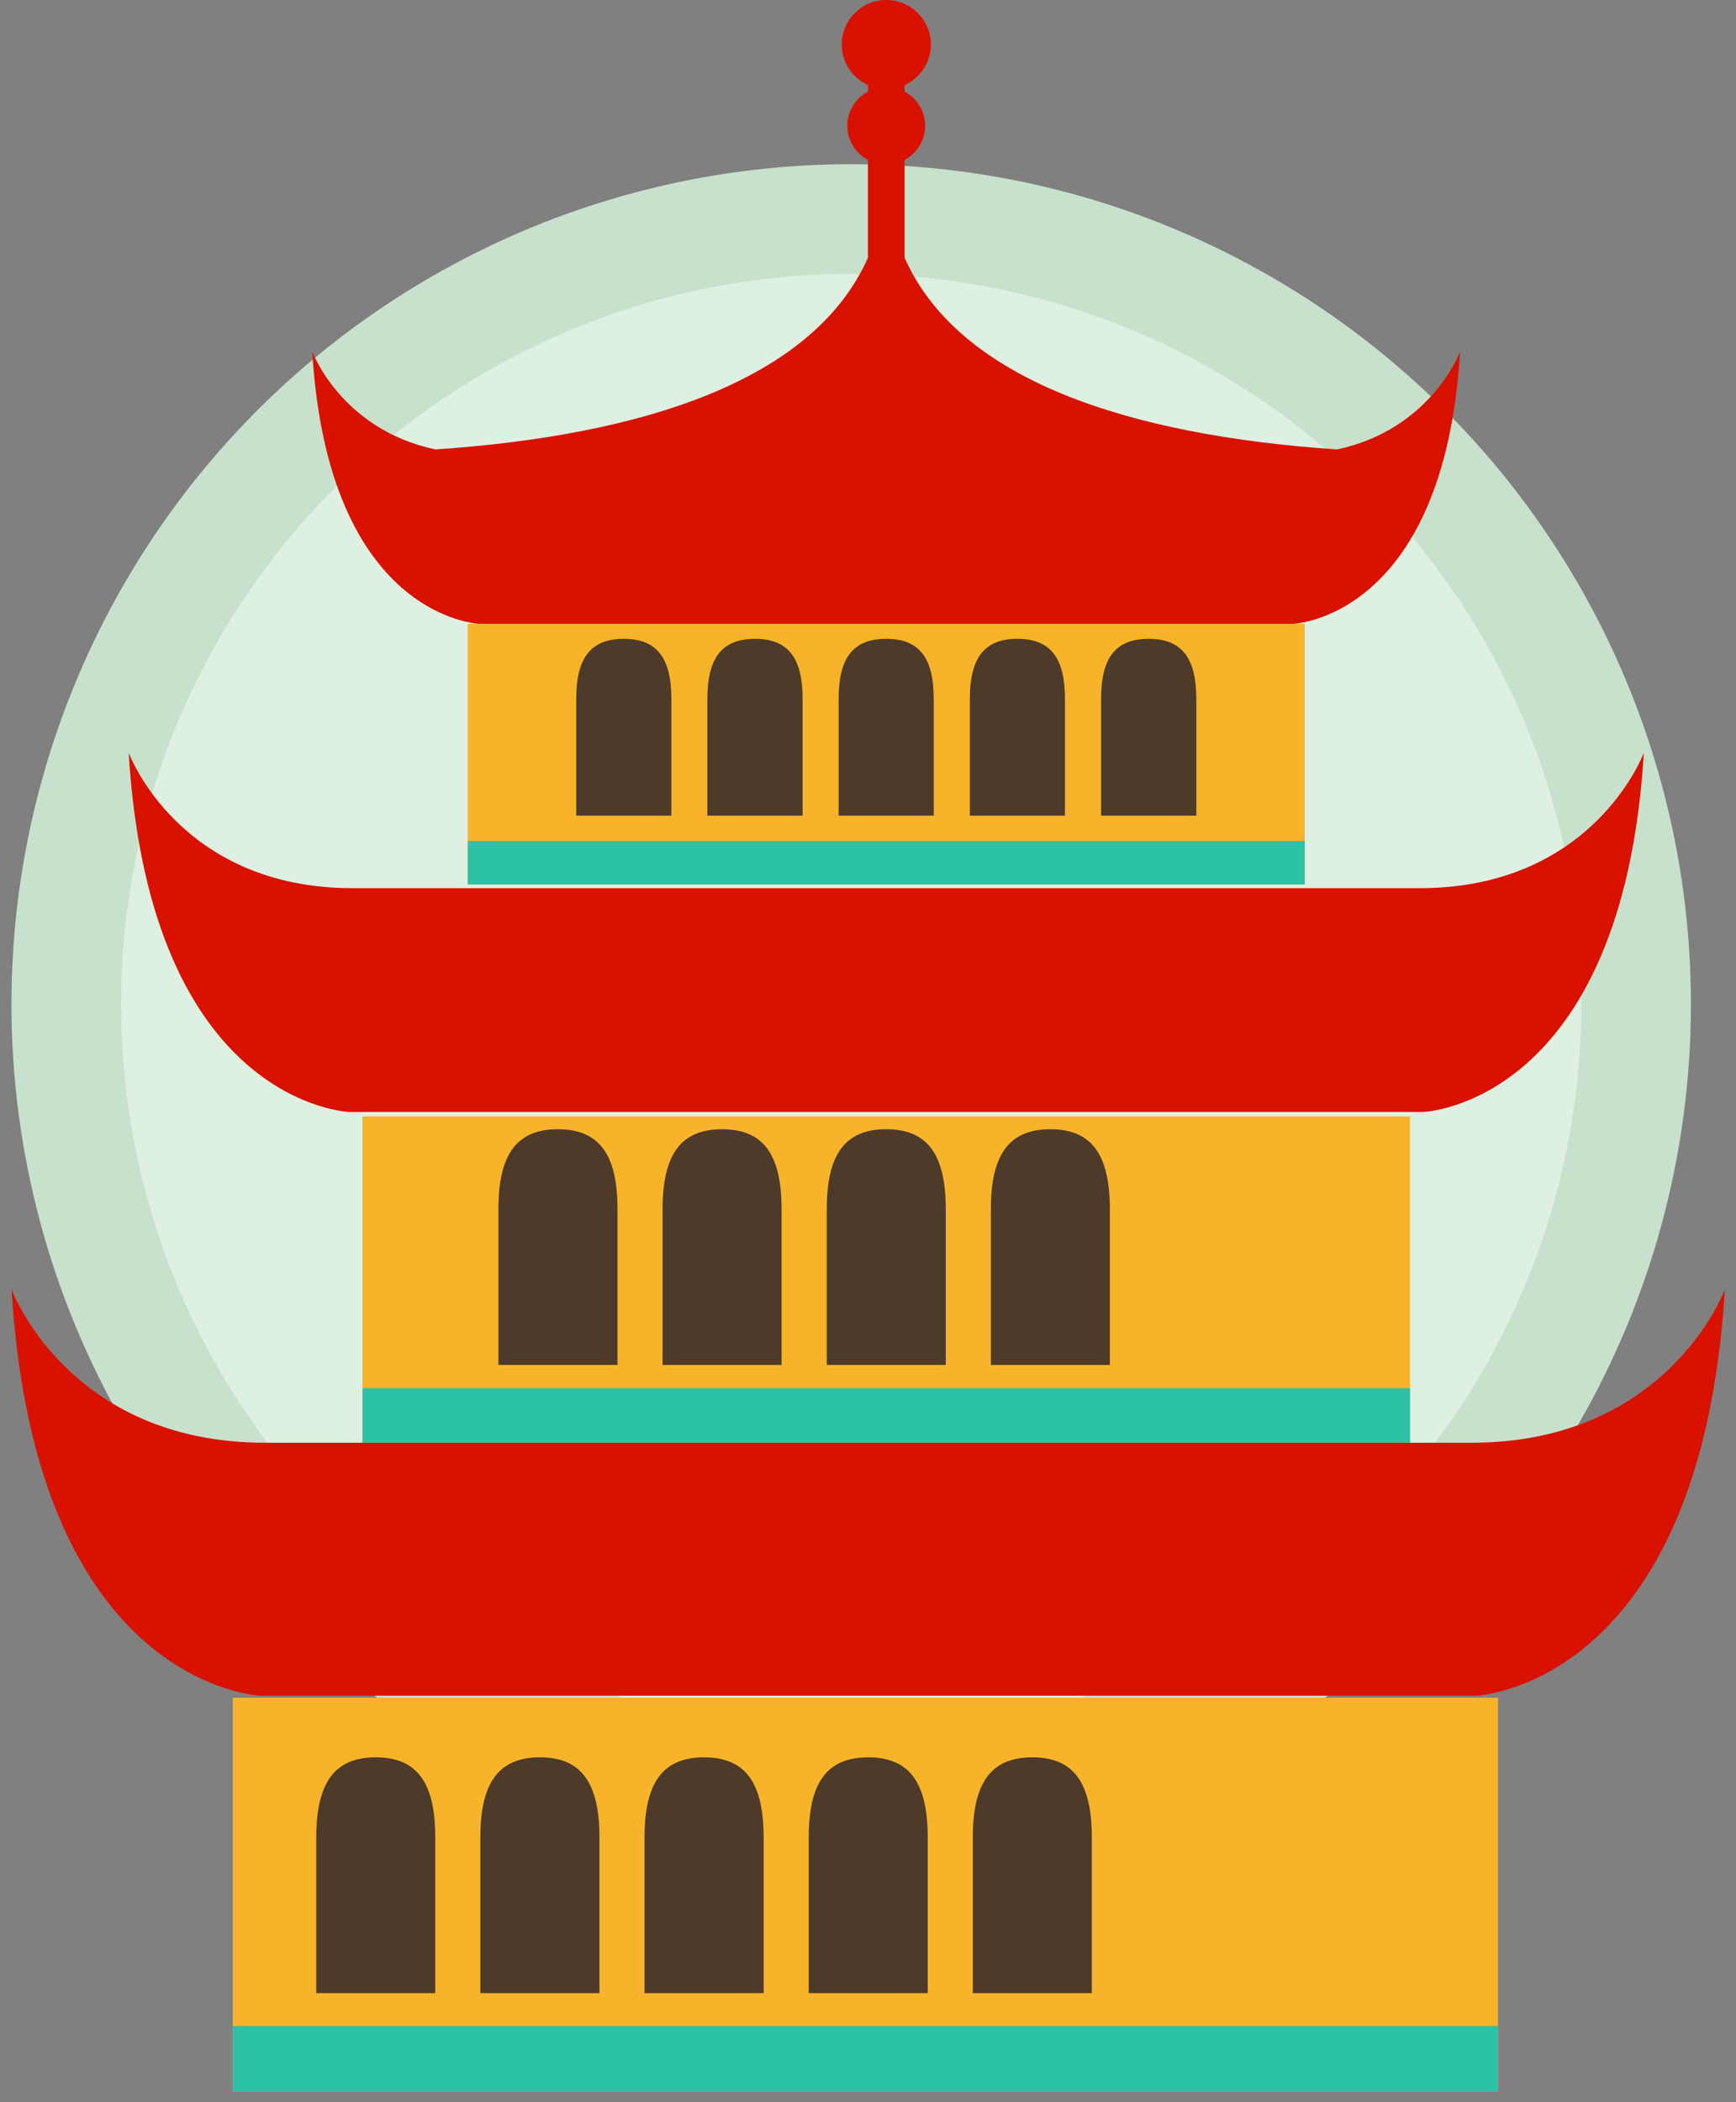 <svg width="95" height="115" viewBox="0 0 95 115" fill="none" xmlns="http://www.w3.org/2000/svg">
<rect x="0" y="0" width="95" height="115" fill="#808080" stroke="none"/>
<circle cx="46.58" cy="54.936" r="42.953" fill="#DEF0E2" stroke="#C8E1CC" stroke-width="6"/>
<path d="M81.977 114.422H12.739V92.873H81.977V114.422Z" fill="#F7B32A"/>
<path d="M81.977 110.832H12.739V114.422H81.977V110.832Z" fill="#2BC2A7"/>
<path d="M77.158 78.918H19.837V61.074H77.158V78.918Z" fill="#F7B32A"/>
<path d="M77.158 75.938H19.837V78.918H77.158V75.938Z" fill="#2BC2A7"/>
<path d="M71.398 48.383H25.597V34.125H71.398V48.383Z" fill="#F7B32A"/>
<path d="M71.398 46.005H25.597V48.383H71.398V46.005Z" fill="#2BC2A7"/>
<path d="M20.563 96.134C18.311 96.134 17.307 97.514 17.307 100.519C17.307 103.525 17.307 109.034 17.307 109.034H23.819C23.819 109.034 23.819 103.525 23.819 100.519C23.819 97.514 22.821 96.134 20.563 96.134Z" fill="#4D3A29"/>
<path d="M29.548 96.134C27.295 96.134 26.286 97.514 26.286 100.519C26.286 103.525 26.286 109.034 26.286 109.034H32.804C32.804 109.034 32.804 103.525 32.804 100.519C32.804 97.514 31.8 96.134 29.548 96.134Z" fill="#4D3A29"/>
<path d="M38.527 96.134C36.275 96.134 35.271 97.514 35.271 100.519C35.271 103.525 35.271 109.034 35.271 109.034H41.789C41.789 109.034 41.789 103.525 41.789 100.519C41.789 97.514 40.785 96.134 38.527 96.134Z" fill="#4D3A29"/>
<path d="M47.512 96.134C45.254 96.134 44.256 97.514 44.256 100.519C44.256 103.525 44.256 109.034 44.256 109.034H50.768C50.768 109.034 50.768 103.525 50.768 100.519C50.768 97.514 49.765 96.134 47.512 96.134Z" fill="#4D3A29"/>
<path d="M56.491 96.134C54.239 96.134 53.235 97.514 53.235 100.519C53.235 103.525 53.235 109.034 53.235 109.034H59.748C59.748 109.034 59.748 103.525 59.748 100.519C59.748 97.514 58.749 96.134 56.491 96.134Z" fill="#4D3A29"/>
<path d="M34.137 34.946C32.334 34.946 31.534 35.98 31.534 38.233C31.534 40.491 31.534 44.62 31.534 44.62H36.74C36.74 44.62 36.74 40.491 36.74 38.233C36.74 35.98 35.935 34.946 34.137 34.946Z" fill="#4D3A29"/>
<path d="M41.318 34.946C39.515 34.946 38.71 35.98 38.71 38.233C38.71 40.491 38.71 44.62 38.71 44.62H43.921C43.921 44.62 43.921 40.491 43.921 38.233C43.921 35.98 43.121 34.946 41.318 34.946Z" fill="#4D3A29"/>
<path d="M48.495 34.946C46.697 34.946 45.892 35.98 45.892 38.233C45.892 40.491 45.892 44.62 45.892 44.62H51.097C51.097 44.62 51.097 40.491 51.097 38.233C51.097 35.98 50.298 34.946 48.495 34.946Z" fill="#4D3A29"/>
<path d="M55.676 34.946C53.873 34.946 53.073 35.98 53.073 38.233C53.073 40.491 53.073 44.62 53.073 44.62H58.279C58.279 44.62 58.279 40.491 58.279 38.233C58.279 35.98 57.479 34.946 55.676 34.946Z" fill="#4D3A29"/>
<path d="M62.857 34.946C61.054 34.946 60.255 35.98 60.255 38.233C60.255 40.491 60.255 44.62 60.255 44.62H65.466C65.466 44.62 65.466 40.491 65.466 38.233C65.466 35.98 64.661 34.946 62.857 34.946Z" fill="#4D3A29"/>
<path d="M30.53 61.774C28.278 61.774 27.274 63.149 27.274 66.154C27.274 69.159 27.274 74.668 27.274 74.668H33.792C33.792 74.668 33.792 69.159 33.792 66.154C33.792 63.149 32.788 61.774 30.53 61.774Z" fill="#4D3A29"/>
<path d="M39.515 61.774C37.262 61.774 36.259 63.149 36.259 66.154C36.259 69.159 36.259 74.668 36.259 74.668H42.771C42.771 74.668 42.771 69.159 42.771 66.154C42.771 63.149 41.768 61.774 39.515 61.774Z" fill="#4D3A29"/>
<path d="M48.5 61.774C46.242 61.774 45.243 63.149 45.243 66.154C45.243 69.159 45.243 74.668 45.243 74.668H51.756C51.756 74.668 51.756 69.159 51.756 66.154C51.756 63.149 50.752 61.774 48.5 61.774Z" fill="#4D3A29"/>
<path d="M57.479 61.774C55.226 61.774 54.223 63.149 54.223 66.154C54.223 69.159 54.223 74.668 54.223 74.668H60.735C60.735 74.668 60.735 69.159 60.735 66.154C60.735 63.149 59.732 61.774 57.479 61.774Z" fill="#4D3A29"/>
<path d="M80.524 78.923C69.741 78.923 47.512 78.923 47.512 78.923C47.512 78.923 25.283 78.923 14.5 78.923C3.718 78.923 0.634 70.539 0.634 70.539C1.951 92.345 14.281 92.763 14.281 92.763H80.743C80.743 92.763 93.068 92.345 94.39 70.539C94.39 70.539 91.306 78.923 80.524 78.923Z" fill="#D91100"/>
<path d="M77.691 48.587C68.157 48.587 48.495 48.587 48.495 48.587C48.495 48.587 28.837 48.587 19.298 48.587C9.765 48.587 7.042 41.176 7.042 41.176C8.207 60.457 19.11 60.828 19.11 60.828H77.884C77.884 60.828 88.782 60.457 89.958 41.176C89.958 41.176 87.229 48.587 77.691 48.587Z" fill="#D91100"/>
<path d="M23.982 24.618C23.94 24.612 23.898 24.602 23.851 24.597L23.982 24.618ZM73.128 24.597C73.097 24.607 73.065 24.612 73.034 24.618L73.128 24.597ZM73.17 24.586C61.812 23.818 52.483 20.818 49.503 14.102V8.749C50.167 8.389 50.627 7.688 50.627 6.878C50.627 6.068 50.167 5.368 49.503 5.012V4.657C50.35 4.27 50.941 3.423 50.941 2.436C50.941 1.092 49.848 0 48.5 0C47.157 0 46.064 1.092 46.064 2.436C46.064 3.423 46.655 4.27 47.496 4.652V5.012C46.827 5.368 46.367 6.068 46.367 6.878C46.367 7.688 46.827 8.389 47.496 8.749V14.102C44.512 20.818 35.182 23.818 23.825 24.586C18.661 23.489 17.087 19.234 17.087 19.234C17.971 33.843 26.234 34.125 26.234 34.125H70.765C70.765 34.125 79.018 33.843 79.902 19.234C79.902 19.234 78.334 23.483 73.17 24.586Z" fill="#D91100"/>
</svg>
